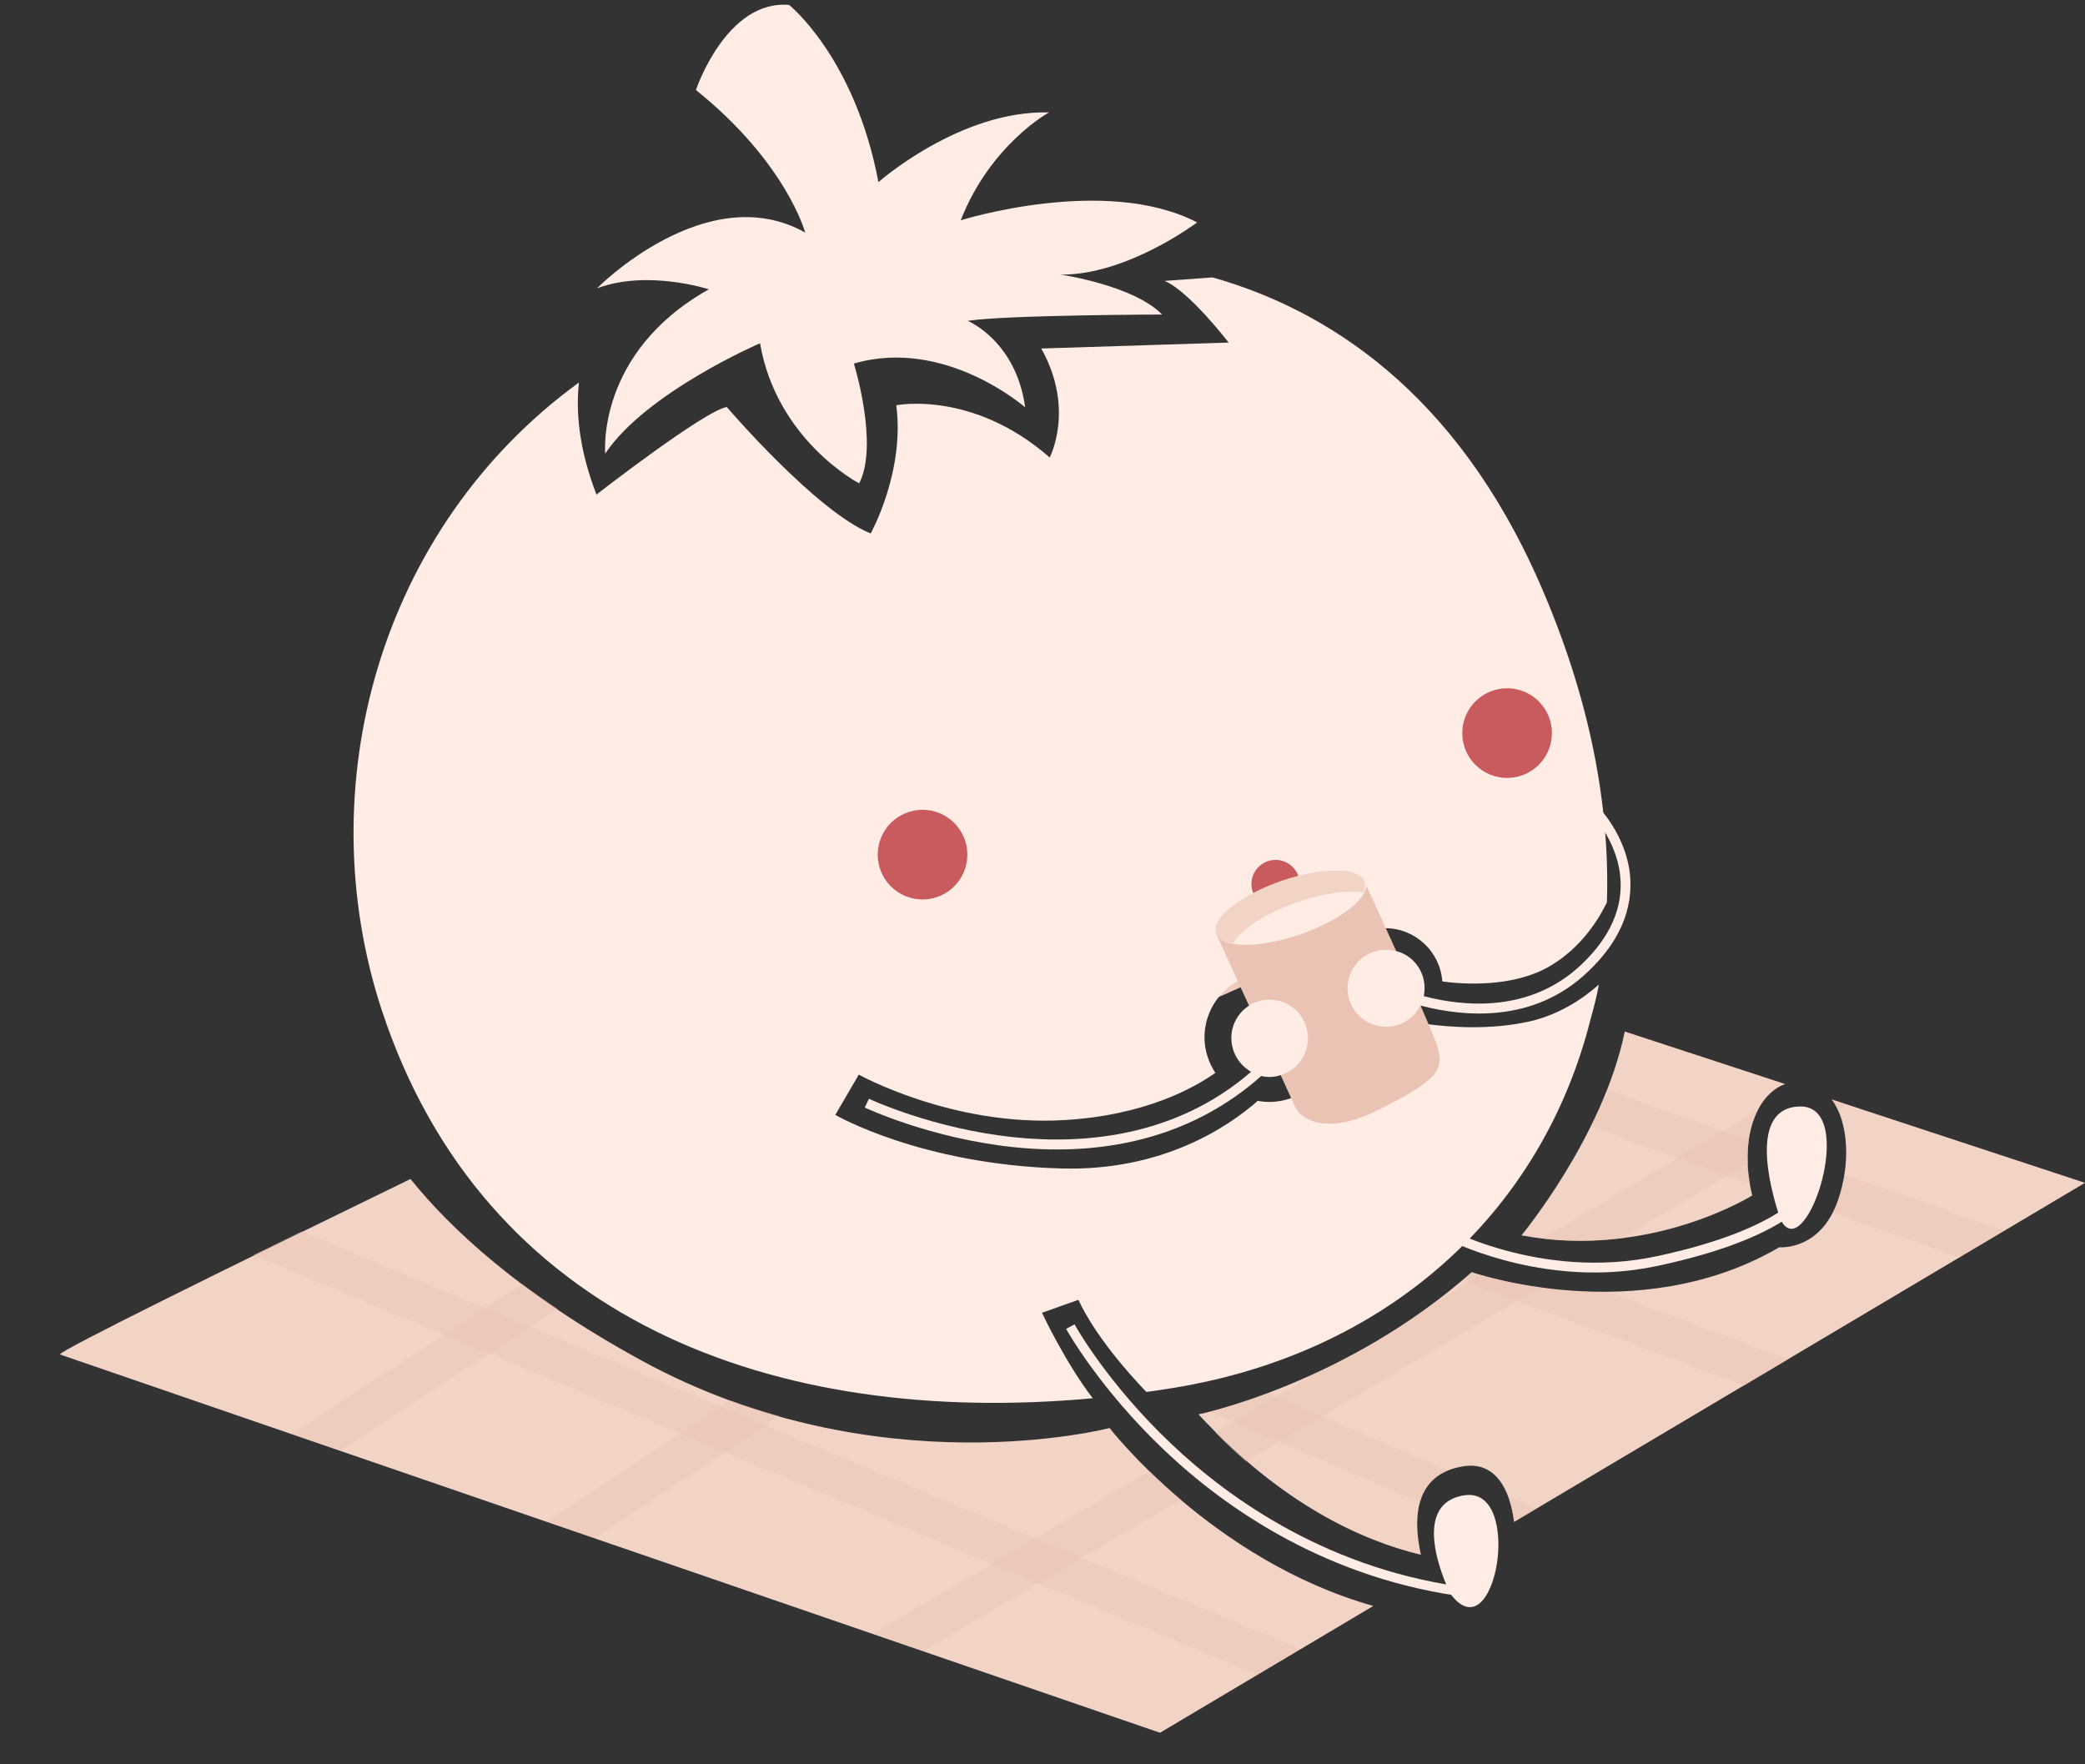 <?xml version="1.0" encoding="utf-8"?>
<!-- Generator: Adobe Illustrator 18.0.0, SVG Export Plug-In . SVG Version: 6.00 Build 0)  -->
<!DOCTYPE svg PUBLIC "-//W3C//DTD SVG 1.1//EN" "http://www.w3.org/Graphics/SVG/1.1/DTD/svg11.dtd">
<svg version="1.1" id="Layer_1" xmlns="http://www.w3.org/2000/svg" xmlns:xlink="http://www.w3.org/1999/xlink" x="0px" y="0px"
	 viewBox="0 508.6 595.3 503.7" enable-background="new 0 508.6 595.3 503.7" xml:space="preserve">
<rect x="0" y="508.6" width="595.3" height="503.7" fill="#333333" stroke="none"/>
<g>
	<g>
		<g>
			<path fill="#F2D4C7" d="M418,927.2c8.8-1.3,13.1,6.3,14.3,15.9l163-96.8L523,822.5c4.8,6.5,5.4,18.3,1.8,28.7
				c-5,14.6-16.8,13.5-16.8,13.5c-40.4,23.6-87.8,7.1-87.8,7.1c-36.2,32-78,40.6-78,40.6c23.8,25.8,46.9,36.1,63.5,40.1
				C403.3,941.7,404,929.3,418,927.2z"/>
			<path fill="#F2D4C7" d="M509.7,818.1l-45.8-15c-6.2,30.1-29.5,58.2-29.5,58.2c36.8,6.9,65.9-11.4,65.9-11.4
				C496.4,834.4,501.2,821.1,509.7,818.1z"/>
			<path fill="#F2D4C7" d="M316.8,916.3c0,0-66.4,17.4-133.5-19.2c-35.2-19.2-55.1-38.2-66.1-51.9c-54.9,26.7-100.1,49-100.1,50.1
				l314.1,108l60.9-36.2C346,954.1,316.8,916.3,316.8,916.3z"/>
			<path fill="#F2D4C7" d="M208.9,834.3c4.8-11.4,38.2-47.1,38.2-47.1s90.6,11.7,90.8,10.8c0.1-0.5,23.8-10.9,46.9-20.9l-75.3-24.8
				c0,0-76,36.4-150.6,72.5C180.2,832.7,206.1,841,208.9,834.3z"/>
		</g>
		<g opacity="0.5">
			<g>
				<path fill="#EAC3B5" d="M501.8,825.7c-18.8,11.2-39.7,23.6-61.4,36.5c8,1,15.6,0.8,22.6-0.1c12.9-7.7,25.1-14.9,36.1-21.4
					C498.7,834.9,499.8,829.7,501.8,825.7z"/>
				<path fill="#EAC3B5" d="M422.7,872.7c-4.1,2.4-8.3,4.9-12.4,7.4c-12.4,9.4-24.9,16.3-35.8,21.2c-9.3,5.5-18.5,10.9-27.5,16.3
					c2.9,2.9,5.8,5.7,8.7,8.2c10.6-6.3,21.8-12.9,33.6-19.9c16.9-10,33.8-20,50-29.6C431.7,875.1,425.8,873.6,422.7,872.7z"/>
				<path fill="#EAC3B5" d="M328.2,928.6c-31.1,18.4-58.9,34.7-78.9,46.4l14.3,4.9c3.7-2.1,7.5-4.4,11.7-6.8
					c16.7-9.8,37.4-22,61.8-36.4C333.7,933.9,330.8,931.1,328.2,928.6z"/>
				<path fill="#EAC3B5" d="M523,822.5c0.6,0.9,1.2,1.8,1.7,2.9c0.9-0.5,1.7-1,2.5-1.5L523,822.5z"/>
			</g>
			<path fill="#EAC3B5" d="M208.4,908.4L156.2,943l13.7,4.7l52.5-34.8C217.8,911.6,213.1,910.1,208.4,908.4z"/>
			<g>
				<path fill="#EAC3B5" d="M149.1,875.2L83.4,918l13.8,4.7l62-40.4C155.6,879.9,152.2,877.5,149.1,875.2z"/>
				<path fill="#EAC3B5" d="M295.8,793.3l46.5-30.3l-14-4.6l-50.2,32.7C283.8,791.8,289.8,792.6,295.8,793.3z"/>
			</g>
		</g>
		<g opacity="0.5">
			<path fill="#EAC3B5" d="M358.8,986.7l12.3-7.3l-285-119.2c-4.7,2.3-9.3,4.6-13.7,6.7L358.8,986.7z"/>
			<g>
				<path fill="#EAC3B5" d="M239.7,795.3l-11.1-4.1c-4.7,2.2-9.4,4.5-14.3,6.9l17.2,6.4C234.4,801.2,237.2,798,239.7,795.3z"/>
				<path fill="#EAC3B5" d="M420.3,871.9c-0.9,0.8-1.8,1.5-2.6,2.3l80.2,30l12.6-7.5l-51.2-19.2
					C437.1,877.8,420.3,871.9,420.3,871.9z"/>
			</g>
			<g>
				<path fill="#EAC3B5" d="M499.3,834.2l-40.4-14.4c-1.4,3.6-3,7.2-4.7,10.5l45.5,16.2C498.8,842.1,498.8,837.9,499.3,834.2z"/>
				<path fill="#EAC3B5" d="M526.7,843.9c-0.4,2.5-1,4.9-1.8,7.3c-0.5,1.3-1,2.6-1.5,3.6l35.9,12.8l12.8-7.6L526.7,843.9z"/>
				<path fill="#EAC3B5" d="M364,786.1l-71.8-25.5c-4.2,2-9.1,4.4-14.6,7l71.1,25.3C353,791,358.2,788.7,364,786.1z"/>
			</g>
			<g>
				<path fill="#EAC3B5" d="M430.6,935.8c0.8,2.2,1.4,4.7,1.7,7.3l6.4-3.8L430.6,935.8z"/>
				<path fill="#EAC3B5" d="M413.4,928.4l-51.3-22c-7.4,2.8-13.2,4.5-16.6,5.3l59.9,25.7C406.5,933.5,409,930.2,413.4,928.4z"/>
			</g>
		</g>
	</g>
	<g>
		<path fill="#FFEDE5" d="M436.8,800.2c-11.6,2.6-23.1,1.6-29.2,0.8c-3,3.3-7.3,5.4-12.1,5.4c-9.1,0-16.4-7.3-16.4-16.4
			c0-9.1,7.3-16.4,16.4-16.4c8.6,0,15.7,6.7,16.3,15.2c5.7,0.8,20.4,1.9,31.1-4.6c8.6-5.2,13.5-13,15.9-18c0.9-28-5-58.7-19.2-91.1
			c-24-54.8-60.9-78.1-93.4-87.3l-13.7,1c6.9,2.8,18.3,17.6,18.3,17.6l-53.5,1.7c9.7,17.3,2.4,31.1,2.4,31.1
			c-22.1-19.3-43.8-14.9-43.8-14.9c2.5,19-7.3,36.6-7.3,36.6c-15.5-6.2-41.1-36.1-41.1-36.1c-6.6,1.2-37.2,25-37.2,25
			c-5.1-13.2-5.9-23.9-5-32c-57.1,41.6-77.2,115.5-56.3,179.2c29.1,88.3,111.8,119.2,203,110.8c-7.8-10.1-14.5-24.4-14.5-24.4
			l10.4-3.7c4.8,10.3,14.4,21.1,19.4,26.3c2.5-0.3,4.9-0.7,7.4-1.1c60.9-9.8,105.5-49.5,119.5-105.6c1-3.5,1.8-6.8,2.3-9.6
			C451.9,793.8,445.1,798.3,436.8,800.2z M362.4,823.2c-1.1,0-2.2-0.1-3.3-0.3c-8.4,7.4-27.2,20.1-56,19.3
			c-40.3-1.1-64.6-15.3-64.6-15.3l6.7-11.5c0,0,26.5,14.8,58.4,13c23.5-1.3,37.6-9.4,43.4-13.5c-1.9-2.9-3.1-6.4-3.1-10.1
			c0-10.2,8.3-18.4,18.4-18.4c10.2,0,18.4,8.3,18.4,18.4C380.8,814.9,372.6,823.2,362.4,823.2z"/>
		<circle fill="#C95B5E" cx="364.2" cy="761" r="6.9"/>
		<path fill="#FFEDE5" d="M513.9,824.5c-14.9,0.3-8.2,23.9-6.2,30.3c-5.5,3.5-15.8,8.4-34.4,12.4c-33.7,7.3-62.2-8.8-62.5-9
			l-1.4,2.4c0.2,0.1,19.8,11.3,45.9,11.3c5.9,0,12.1-0.6,18.5-2c18.5-4,29-8.8,34.9-12.5C515.9,869.4,530.6,824.2,513.9,824.5z"/>
		<path fill="#FFEDE5" d="M229.9,575c0,0-5.4-20-31.2-40.7c0,0,8.6-25.8,26.6-24.3c0,0,18.8,15,25.5,50.6c0,0,23.3-20.6,48.7-19.9
			c0,0-16.7,9.1-25.2,30.8c0,0,41.3-13,67.5,0.6c0,0-20,15.1-39,14.9c0,0,20.8,3,29,11.4c0,0-44.4,0.1-55.5,1.8
			c0,0,13.8,5.7,16.4,24.7c0,0-22.9-20.1-48.9-12.5c0,0,7.2,23.2,1.5,34.2c0,0-23.5-12.2-28.3-40c0,0-32.5,14-44.2,31.5
			c0,0-2.7-28.8,29.6-46.9c0,0-17.5-5.7-31.9-0.3C170.4,590.9,201.8,559.2,229.9,575z"/>
		<circle fill="#C95B5E" cx="430.3" cy="717.9" r="12.8"/>
		<circle fill="#C95B5E" cx="263.4" cy="752.6" r="12.8"/>
		<g>
			<path fill="#EAC3B5" d="M347.2,775.1l22.9,50.2c0,0,5.5,9.3,23.8,0c17.1-8.6,18.5-11.3,16.3-18.5c-1.9-5.9-20.6-46.5-20.6-46.5
				L347.2,775.1z"/>
			
				<ellipse transform="matrix(0.945 -0.328 0.328 0.945 -231.265 163.138)" fill="#FFEDE5" cx="368.4" cy="767.7" rx="22.5" ry="8"/>
			<path fill="#F2D4C7" d="M370.3,766.2c7.4-2.6,14.4-3.5,18.9-2.8c0.6-1.1,0.7-2.2,0.4-3.1c-1.4-4.2-12.1-4.2-23.8-0.2
				c-11.7,4.1-20.1,10.7-18.6,14.9c0.5,1.5,2.3,2.5,4.9,2.9C354.1,774.1,361.2,769.4,370.3,766.2z"/>
		</g>
		<path fill="#FFEDE5" d="M359.5,794.4c-5.8,1.7-9.2,7.7-7.5,13.6c0.8,2.9,2.8,5.2,5.2,6.6c-21.7,18.8-48.2,20.7-67.5,18.7
			c-23.3-2.4-41.4-10.9-41.6-11l-1.2,2.5c0.2,0.1,18.7,8.8,42.4,11.3c14.1,1.5,27.2,0.5,39.1-2.9c11.9-3.4,22.6-9.3,31.7-17.4
			c1.7,0.4,3.6,0.4,5.4-0.2c5.8-1.7,9.2-7.7,7.5-13.6C371.4,796.1,365.3,792.8,359.5,794.4z"/>
		<path fill="#FFEDE5" d="M465.4,758.4c-0.8-7.6-4.5-14.1-8.3-18.6l-0.5,3.9c0,0,0,0,0,0c2.8,3.9,5.4,9.1,6,15
			c0.9,8.9-2.8,17.4-11,25.2c-14.7,14-33.7,12.1-45.1,9.1c1.2-5.7-2.2-11.5-8-12.9c-5.9-1.5-11.9,2-13.4,7.9s2,11.9,7.9,13.4
			c5.1,1.3,10.3-1.2,12.5-5.7c0.2,0,0.4,0.1,0.5,0.1c12.1,3.1,32,5,47.4-9.8C462.4,777.5,466.3,768.2,465.4,758.4z"/>
		<path fill="#FFEDE5" d="M414.1,963.6c0,0-12.9-25.6,4.1-28.1C435.2,933,427,981.1,414.1,963.6z"/>
		<g>
			<path fill="#FFEDE5" d="M419.9,964.7c-40.7-4.9-70-25.5-87.3-41.9c-18.8-17.8-28.1-34.6-28.2-34.8l2.4-1.3
				c0.1,0.2,9.2,16.7,27.7,34.2c17,16.1,45.7,36.3,85.6,41.1L419.9,964.7z"/>
		</g>
	</g>
</g>
</svg>
